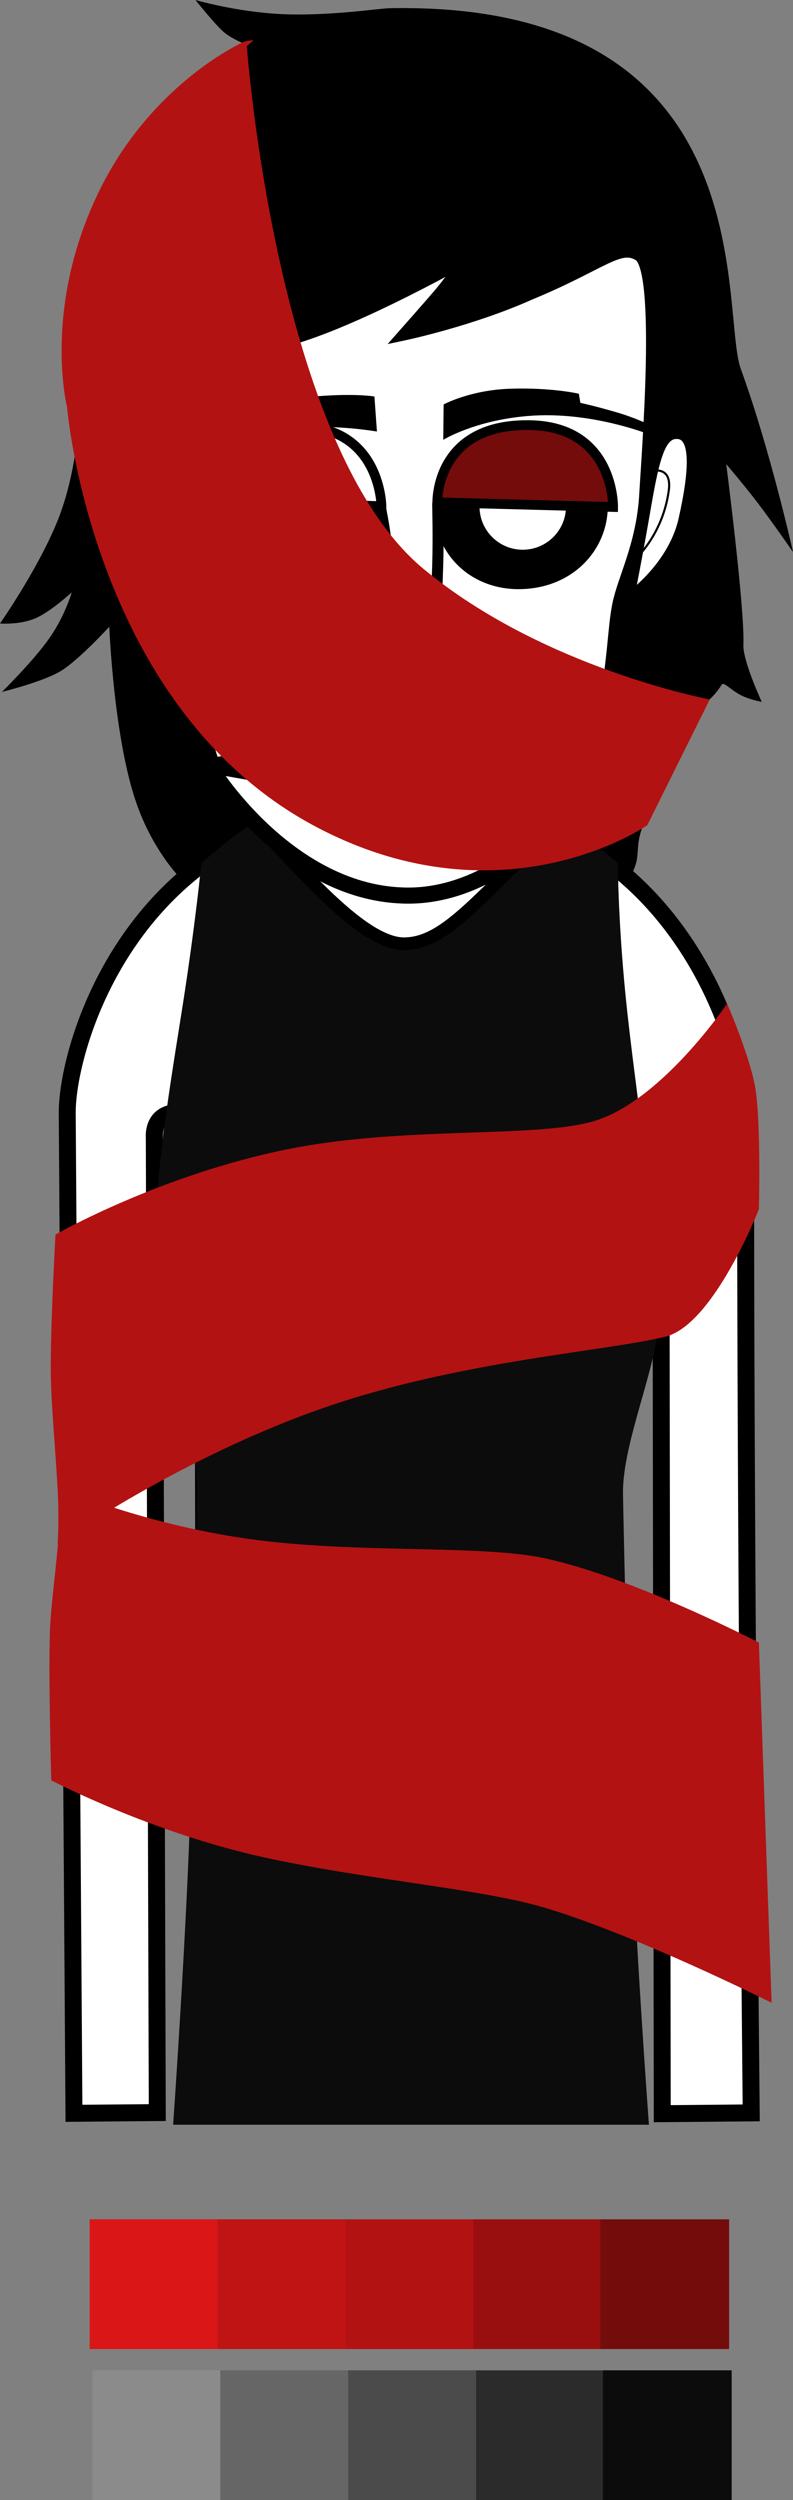 <svg version="1.1" xmlns="http://www.w3.org/2000/svg" xmlns:xlink="http://www.w3.org/1999/xlink" width="93.569" height="294.974" viewBox="0,0,93.569,294.974"><rect x="0" y="0" width="93.569" height="294.974" fill="#808080" stroke="none"/><g transform="translate(-192.304,-55.05)"><g data-paper-data="{&quot;isPaintingLayer&quot;:true}" fill-rule="nonzero" stroke-linejoin="miter" stroke-miterlimit="10" stroke-dasharray="" stroke-dashoffset="0" style="mix-blend-mode: normal"><path d="M202.219,97.968c0.273,-1.857 19.108,-37.668 19.108,-37.668c0,0 -1.735,-0.687 -2.635,-1.479c-1.062,-0.934 -3.329,-3.77 -3.329,-3.77c0,0 4.826,1.409 10.158,1.663c5.393,0.257 11.299,-0.641 12.666,-0.694c44.636,-0.922 39.015,35.668 41.531,42.571c3.45,9.465 6.157,21.593 6.157,21.593c0,0 -2.428,-3.511 -4.08,-5.685c-1.652,-2.174 -3.801,-4.688 -3.801,-4.688c0,0 2.207,17.14 2.025,21.31c-0.082,1.889 2.165,6.736 2.165,6.736c0,0 -1.458,-0.242 -2.56,-0.835c-1.142,-0.614 -1.934,-1.574 -2.168,-1.188c-0.935,1.536 -2.202,2.38 -2.202,2.38c0,0 -5.342,8.852 -7.252,14.706c-0.725,2.223 -0.168,2.995 -0.911,4.724c-0.743,1.728 -2.639,3.539 -2.639,3.539l-0.692,-4.138c0,0 -5.66,10.917 -22.951,10.77c-16.306,-0.258 -26.072,-10.772 -26.072,-10.772l-0.116,2.679c0,0 -3.895,-3.322 -6.181,-9.795c-2.725,-7.715 -3.239,-20.93 -3.239,-20.93c0,0 -3.592,3.931 -5.717,5.221c-2.125,1.29 -6.947,2.467 -6.947,2.467c0,0 3.693,-3.626 5.584,-6.326c1.891,-2.7 2.647,-5.426 2.647,-5.426c0,0 -2.377,2.218 -4.233,3.045c-1.856,0.827 -4.23,0.637 -4.23,0.637c0,0 5.175,-7.403 7.231,-13.293c1.941,-5.561 2.1,-11.258 2.1,-11.258z" fill="#000000" stroke="none" stroke-width="1.5" stroke-linecap="butt"/><path d="M201.03,304.392c0,0 -0.635,-94.384 -0.793,-118.012c-0.055,-8.153 8.187,-36.761 40.202,-36.921c31.602,-0.158 39.857,29.487 39.849,36.897c-0.077,46.243 0.654,117.986 0.654,117.986l-10.497,0.096l-0.159,-114.843c0,0 0.075,-3.099 -2.816,-3.154c-3.434,-0.065 -2.945,3.116 -2.945,3.116l0.205,114.87l-48.214,0.072l-0.305,-115.233c0,0 0.279,-2.919 -2.886,-2.934c-3.111,-0.015 -2.816,2.909 -2.816,2.909l0.353,115.067z" fill="#ffffff" stroke="#000000" stroke-width="2" stroke-linecap="butt"/><path d="M255.628,200.334c-0.571,0 -1.034,-0.463 -1.034,-1.034c0,-0.571 0.463,-1.034 1.034,-1.034c0.571,0 1.034,0.463 1.034,1.034c0,0.571 -0.463,1.034 -1.034,1.034z" fill="#000000" stroke="none" stroke-width="1.5" stroke-linecap="butt"/><path d="M250.368,204.569c-4.463,-0.314 -6.552,-1.794 -6.17,-2.58c0.118,-0.242 2.846,1.064 6.97,1.305c6.409,0.375 8.51,-0.632 8.51,-0.632v1.346c0,0 -2.413,1.047 -9.311,0.561z" fill="#000000" stroke="#000000" stroke-width="0" stroke-linecap="butt"/><path d="M222.555,199.3c0,-0.571 0.463,-1.034 1.034,-1.034c0.571,0 1.034,0.463 1.034,1.034c0,0.571 -0.463,1.034 -1.034,1.034c-0.571,0 -1.034,-0.463 -1.034,-1.034z" fill="#000000" stroke="none" stroke-width="1.5" stroke-linecap="butt"/><path d="M228.849,204.569c-6.897,0.486 -9.311,-0.561 -9.311,-0.561v-1.346c0,0 2.101,1.007 8.51,0.632c4.124,-0.241 6.853,-1.547 6.97,-1.305c0.383,0.786 -1.706,2.266 -6.17,2.58z" fill="#000000" stroke="#000000" stroke-width="0" stroke-linecap="butt"/><path d="M240.129,261.121c-0.819,0 -1.483,-0.664 -1.483,-1.483c0,-0.819 0.664,-1.483 1.483,-1.483c0.819,0 1.483,0.664 1.483,1.483c0,0.819 -0.664,1.483 -1.483,1.483z" data-paper-data="{&quot;index&quot;:null}" fill="#000000" stroke="none" stroke-width="1.5" stroke-linecap="butt"/><path d="M212.733,305.739c0,0 1.651,-23.524 2.075,-38.854c0.19,-6.86 0.641,-27.103 0.728,-36.099c0.073,-7.508 -3.739,-13.255 -4.628,-20.46c-0.936,-7.589 -0.02,-16.783 1.209,-25.389c0.552,-3.865 1.167,-7.612 1.707,-11.042c1.54,-9.802 2.243,-17.017 2.243,-17.017c0,0 2.673,-2.353 4.656,-3.748c1.983,-1.395 5.172,-2.804 5.172,-2.804h28.391c0,0 3.913,1.52 6.166,2.947c2.253,1.427 4.754,3.605 4.754,3.605c0,0 0.013,7.531 1.113,17.576c0.341,3.114 0.768,6.471 1.21,9.919c1.141,8.894 2.381,18.401 2.5,25.954c0.084,5.366 -4.319,14.847 -4.215,20.979c0.104,6.132 0.604,26.793 0.903,36.575c0.459,15.034 2.156,37.858 2.156,37.858z" fill="#0c0c0c" stroke="#000000" stroke-width="0" stroke-linecap="butt"/><path d="M212.713,115.202c-0.577,-7.293 0.335,-17.154 0.335,-17.154c0,0 3.411,-0.041 13.914,-3.144c8.07,-2.384 20.547,-9.487 20.547,-9.487c0,0 -2.16,3.005 -3.408,4.46c-1.327,1.547 -3.993,4.563 -3.993,4.563c0,0 7.838,-1.668 14.675,-4.729c8.568,-3.536 10.593,-6.053 12.95,-4.593c2.783,1.724 1.03,23.183 0.718,28.741c-0.422,5.669 -2.533,9.5 -3.15,12.521c-0.617,3.021 -0.41,6.137 -2.206,16.04c-1.121,6.18 -4.162,8.925 -10.019,14.661c-5.858,5.736 -9.054,9.253 -13.014,9.322c-3.811,0.066 -8.936,-5.1 -13.935,-10.382c-5.324,-5.625 -8.875,-8.477 -9.716,-15.14c-0.757,-6 -0.777,-9.909 -1.123,-15.248c-0.253,-3.903 -2.261,-6.445 -2.576,-10.428z" fill="#ffffff" stroke="#000000" stroke-width="1.5" stroke-linecap="butt"/><path d="M260.783,102.581c0,0 1.524,0.318 4.256,1.11c2.495,0.724 4.449,1.744 4.449,1.744l0.195,1.17c0,0 -7.25,-3.13 -15.116,-2.471c-6.29,0.527 -9.963,2.812 -9.963,2.812l0.046,-4.177c0,0 3.127,-1.704 7.864,-1.856c4.904,-0.157 8.091,0.591 8.091,0.591z" data-paper-data="{&quot;index&quot;:null}" fill="#000000" stroke="none" stroke-width="1.5" stroke-linecap="butt"/><path d="M248.019,143.069c0.57,0.212 3.084,1.399 6.024,2.596c2.964,1.206 7.214,2.293 7.194,2.461c-0.025,0.213 -10.435,0.227 -13.679,0.632c-2.719,0.34 -6.689,0.706 -6.689,0.706c0,0 -7.104,-1.162 -13.272,-2.445c-4.944,-1.029 -10.399,-1.661 -10.41,-1.755c-0.014,-0.126 3.868,-0.711 6.824,-1.395c1.146,-0.497 5.44,-1.485 5.44,-1.485c0,0 4.956,-0.278 7.608,0.579c2.842,0.918 2.835,2.446 3.083,2.469c0,0 1.184,-1.749 2.369,-2.105c1.185,-0.355 5.082,-0.416 5.508,-0.258z" fill="#ffffff" stroke="#000000" stroke-width="1.4" stroke-linecap="butt"/><path d="M229.371,147.623c5.091,1.027 11.918,2.807 11.918,2.807c0,0 5.79,-1.556 8.447,-1.834c2.06,-0.216 11.216,-0.707 11.26,-0.334c0.043,0.364 -9.031,12.9 -21.148,12.447c-13.77,-0.436 -22.865,-15.136 -22.827,-15.305c0.038,-0.169 7.259,1.192 12.35,2.218z" fill="#ffffff" stroke="#000000" stroke-width="1.9" stroke-linecap="butt"/><path d="M240.345,144.629c-1.034,0 -3.538,-3.26 -3.787,-5.364c-0.222,-1.882 1.315,-3.828 3.787,-3.828c2.472,0 4.202,0.491 4.03,4.189c-0.146,3.138 -1.558,5.003 -4.03,5.003z" fill="#ffffff" stroke="#000000" stroke-width="1.15" stroke-linecap="butt"/><path d="M243.947,114.535c0,0 0.103,3.97 0.006,7.127c-0.192,6.251 -1.081,27.761 -1.081,27.761l-2.982,0.009c0,0 -0.803,-4.173 -1.123,-9.5c-0.434,-7.211 -0.45,-16.293 -0.763,-19.632c-0.298,-3.165 -0.896,-5.715 -0.896,-5.715" fill="#ffffff" stroke="#000000" stroke-width="1.3" stroke-linecap="round"/><path d="M214.412,125.325c0,0 -4.932,-3.517 -6.164,-8.975c-1.296,-5.743 -1.461,-9.733 0.48,-9.992c1.941,-0.259 2.703,2.377 3.733,8.356c1.029,5.979 1.951,10.611 1.951,10.611z" data-paper-data="{&quot;index&quot;:null}" fill="#ffffff" stroke="#000000" stroke-width="1" stroke-linecap="butt"/><path d="M214.21,121.377c0,0 -3.564,-2.923 -4.318,-8.451c-0.421,-3.083 2.157,-2.28 2.157,-2.28" fill="none" stroke="#000000" stroke-width="0.25" stroke-linecap="round"/><path d="M217.223,114.721c0.071,-4.892 4.838,-8.936 10.211,-8.858c5.373,0.078 9.027,4.248 8.956,9.14c-0.071,4.892 -4.124,8.794 -9.497,8.716c-5.373,-0.078 -9.742,-4.107 -9.671,-8.999z" fill="#ffffff" stroke="#000000" stroke-width="1.4" stroke-linecap="butt"/><path d="M221.661,114.839c0.04,-2.758 2.309,-4.962 5.067,-4.922c2.758,0.04 4.962,2.309 4.922,5.067c-0.04,2.758 -2.309,4.962 -5.067,4.922c-2.758,-0.04 -4.962,-2.309 -4.922,-5.067z" fill="#000000" stroke="none" stroke-width="1.5" stroke-linecap="butt"/><path d="M244.28,114.722c0.204,-4.888 4.453,-8.858 9.77,-8.858c5.318,0 9.275,3.966 9.275,8.858c0,4.892 -3.886,9.071 -9.7,9.142c-5.53,0.067 -9.558,-4.037 -9.345,-9.142z" fill="#000000" stroke="#000000" stroke-width="1.4" stroke-linecap="butt"/><path d="M248.882,114.808c0,-2.818 2.285,-5.103 5.103,-5.103c2.818,0 5.103,2.285 5.103,5.103c0,2.818 -2.285,5.103 -5.103,5.103c-2.818,0 -5.103,-2.285 -5.103,-5.103z" fill="#ffffff" stroke="none" stroke-width="1.5" stroke-linecap="butt"/><path d="M217.155,114.189c0,0 0.064,-9.015 10.601,-8.825c9.471,0.166 9.556,9.407 9.556,9.407z" fill="#ffffff" stroke="#000000" stroke-width="1.15" stroke-linecap="butt"/><path d="M243.902,114.32c0,0 -0.247,-9.458 11.198,-9.103c9.714,0.333 9.547,9.652 9.547,9.652z" fill="#740c0c" stroke="#000000" stroke-width="1.15" stroke-linecap="butt"/><path d="M220.685,104.178c0,0 3.37,-1.819 8.032,-2.282c5.167,-0.513 7.768,-0.066 7.768,-0.066l0.295,4.137c0,0 -3.836,-0.681 -8.018,-0.521c-5.593,0.213 -6.645,1.433 -10.898,1.891c-3.644,0.393 -6.737,0.159 -6.737,0.159l-0.026,-1.232c0,0 3.595,0.074 5.234,-0.068c1.352,-0.117 3.976,-0.938 3.976,-0.938z" fill="#000000" stroke="none" stroke-width="1.5" stroke-linecap="butt"/><path d="M268.646,114.714c1.029,-5.979 1.791,-8.615 3.733,-8.356c1.941,0.259 1.776,4.249 0.48,9.992c-1.232,5.458 -6.164,8.975 -6.164,8.975c0,0 0.922,-4.633 1.951,-10.611z" data-paper-data="{&quot;index&quot;:null}" fill="#ffffff" stroke="#000000" stroke-width="1" stroke-linecap="butt"/><path d="M269.058,110.647c0,0 2.578,-0.803 2.157,2.28c-0.754,5.527 -4.318,8.451 -4.318,8.451" data-paper-data="{&quot;index&quot;:null}" fill="none" stroke="#000000" stroke-width="0.25" stroke-linecap="round"/><path d="M202.885,332.206v-15.306h15.194v15.306z" fill="#da1616" stroke="none" stroke-width="0" stroke-linecap="butt"/><path d="M217.977,332.206v-15.306h15.194v15.306z" fill="#c01313" stroke="none" stroke-width="0" stroke-linecap="butt"/><path d="M233.07,332.206v-15.306h15.194v15.306z" fill="#b31212" stroke="none" stroke-width="0" stroke-linecap="butt"/><path d="M248.162,332.206v-15.306h15.194v15.306z" fill="#990f0f" stroke="none" stroke-width="0" stroke-linecap="butt"/><path d="M263.141,332.206v-15.306h15.194v15.306z" fill="#740c0c" stroke="none" stroke-width="0" stroke-linecap="butt"/><path d="M203.209,350.024v-15.306h15.194v15.306z" fill="#8b8b8b" stroke="none" stroke-width="0" stroke-linecap="butt"/><path d="M218.301,350.024v-15.306h15.194v15.306z" fill="#666666" stroke="none" stroke-width="0" stroke-linecap="butt"/><path d="M233.394,350.024v-15.306h15.194v15.306z" fill="#4b4b4b" stroke="none" stroke-width="0" stroke-linecap="butt"/><path d="M248.486,350.024v-15.306h15.194v15.306z" fill="#2b2b2b" stroke="none" stroke-width="0" stroke-linecap="butt"/><path d="M263.445,350.024v-15.306h15.194v15.306z" fill="#0c0c0c" stroke="none" stroke-width="0" stroke-linecap="butt"/><path d="M222.216,59.828l-0.793,0.657c0,0 3.443,47.199 20.803,61.647c14.13,11.759 33.823,15.446 33.823,15.446l-7.367,14.833c0,0 -16.905,11.784 -38.876,0.303c-26.666,-13.935 -29.591,-49.636 -29.591,-49.636c0,0 -2.953,-11.695 3.8,-25.505c5.142,-10.516 13.355,-15.731 16.675,-17.412c0.906,-0.459 1.525,-0.333 1.525,-0.333z" fill="#b31212" stroke="none" stroke-width="0" stroke-linecap="butt"/><path d="M199.099,237.215c0,0 0.194,-2.527 0.032,-5.918c-0.218,-4.547 -0.812,-10.649 -0.837,-14.3c-0.039,-5.721 0.555,-16.282 0.555,-16.282c0,0 12.334,-7.071 27.578,-10.108c13.537,-2.697 28.685,-1.26 35.747,-3.217c8.09,-2.242 15.924,-13.925 15.924,-13.925c0,0 2.777,6.39 3.349,10.093c0.664,4.293 0.401,14.157 0.401,14.157c0,0 -5.303,13.594 -10.992,15.033c-6.686,1.691 -24.064,2.821 -39.91,8.255c-17.424,5.975 -31.849,16.212 -31.849,16.212z" fill="#b31212" stroke="none" stroke-width="0" stroke-linecap="butt"/><path d="M198.349,265.103c0,0 -0.329,-11.638 -0.162,-17.416c0.086,-2.963 0.728,-7.438 1.005,-11.065c0.258,-3.378 0.157,-6.02 0.157,-6.02c0,0 10.301,4.499 23.383,6.165c12.394,1.578 26.388,0.53 33.888,2.146c10.352,2.232 25.229,9.939 25.229,9.939l1.5,42.5c0,0 -16.438,-8.238 -27.191,-11.337c-7.409,-2.136 -20.727,-3.192 -32.713,-5.823c-13.377,-2.936 -25.096,-9.09 -25.096,-9.09z" fill="#b31212" stroke="none" stroke-width="0" stroke-linecap="butt"/></g></g></svg>